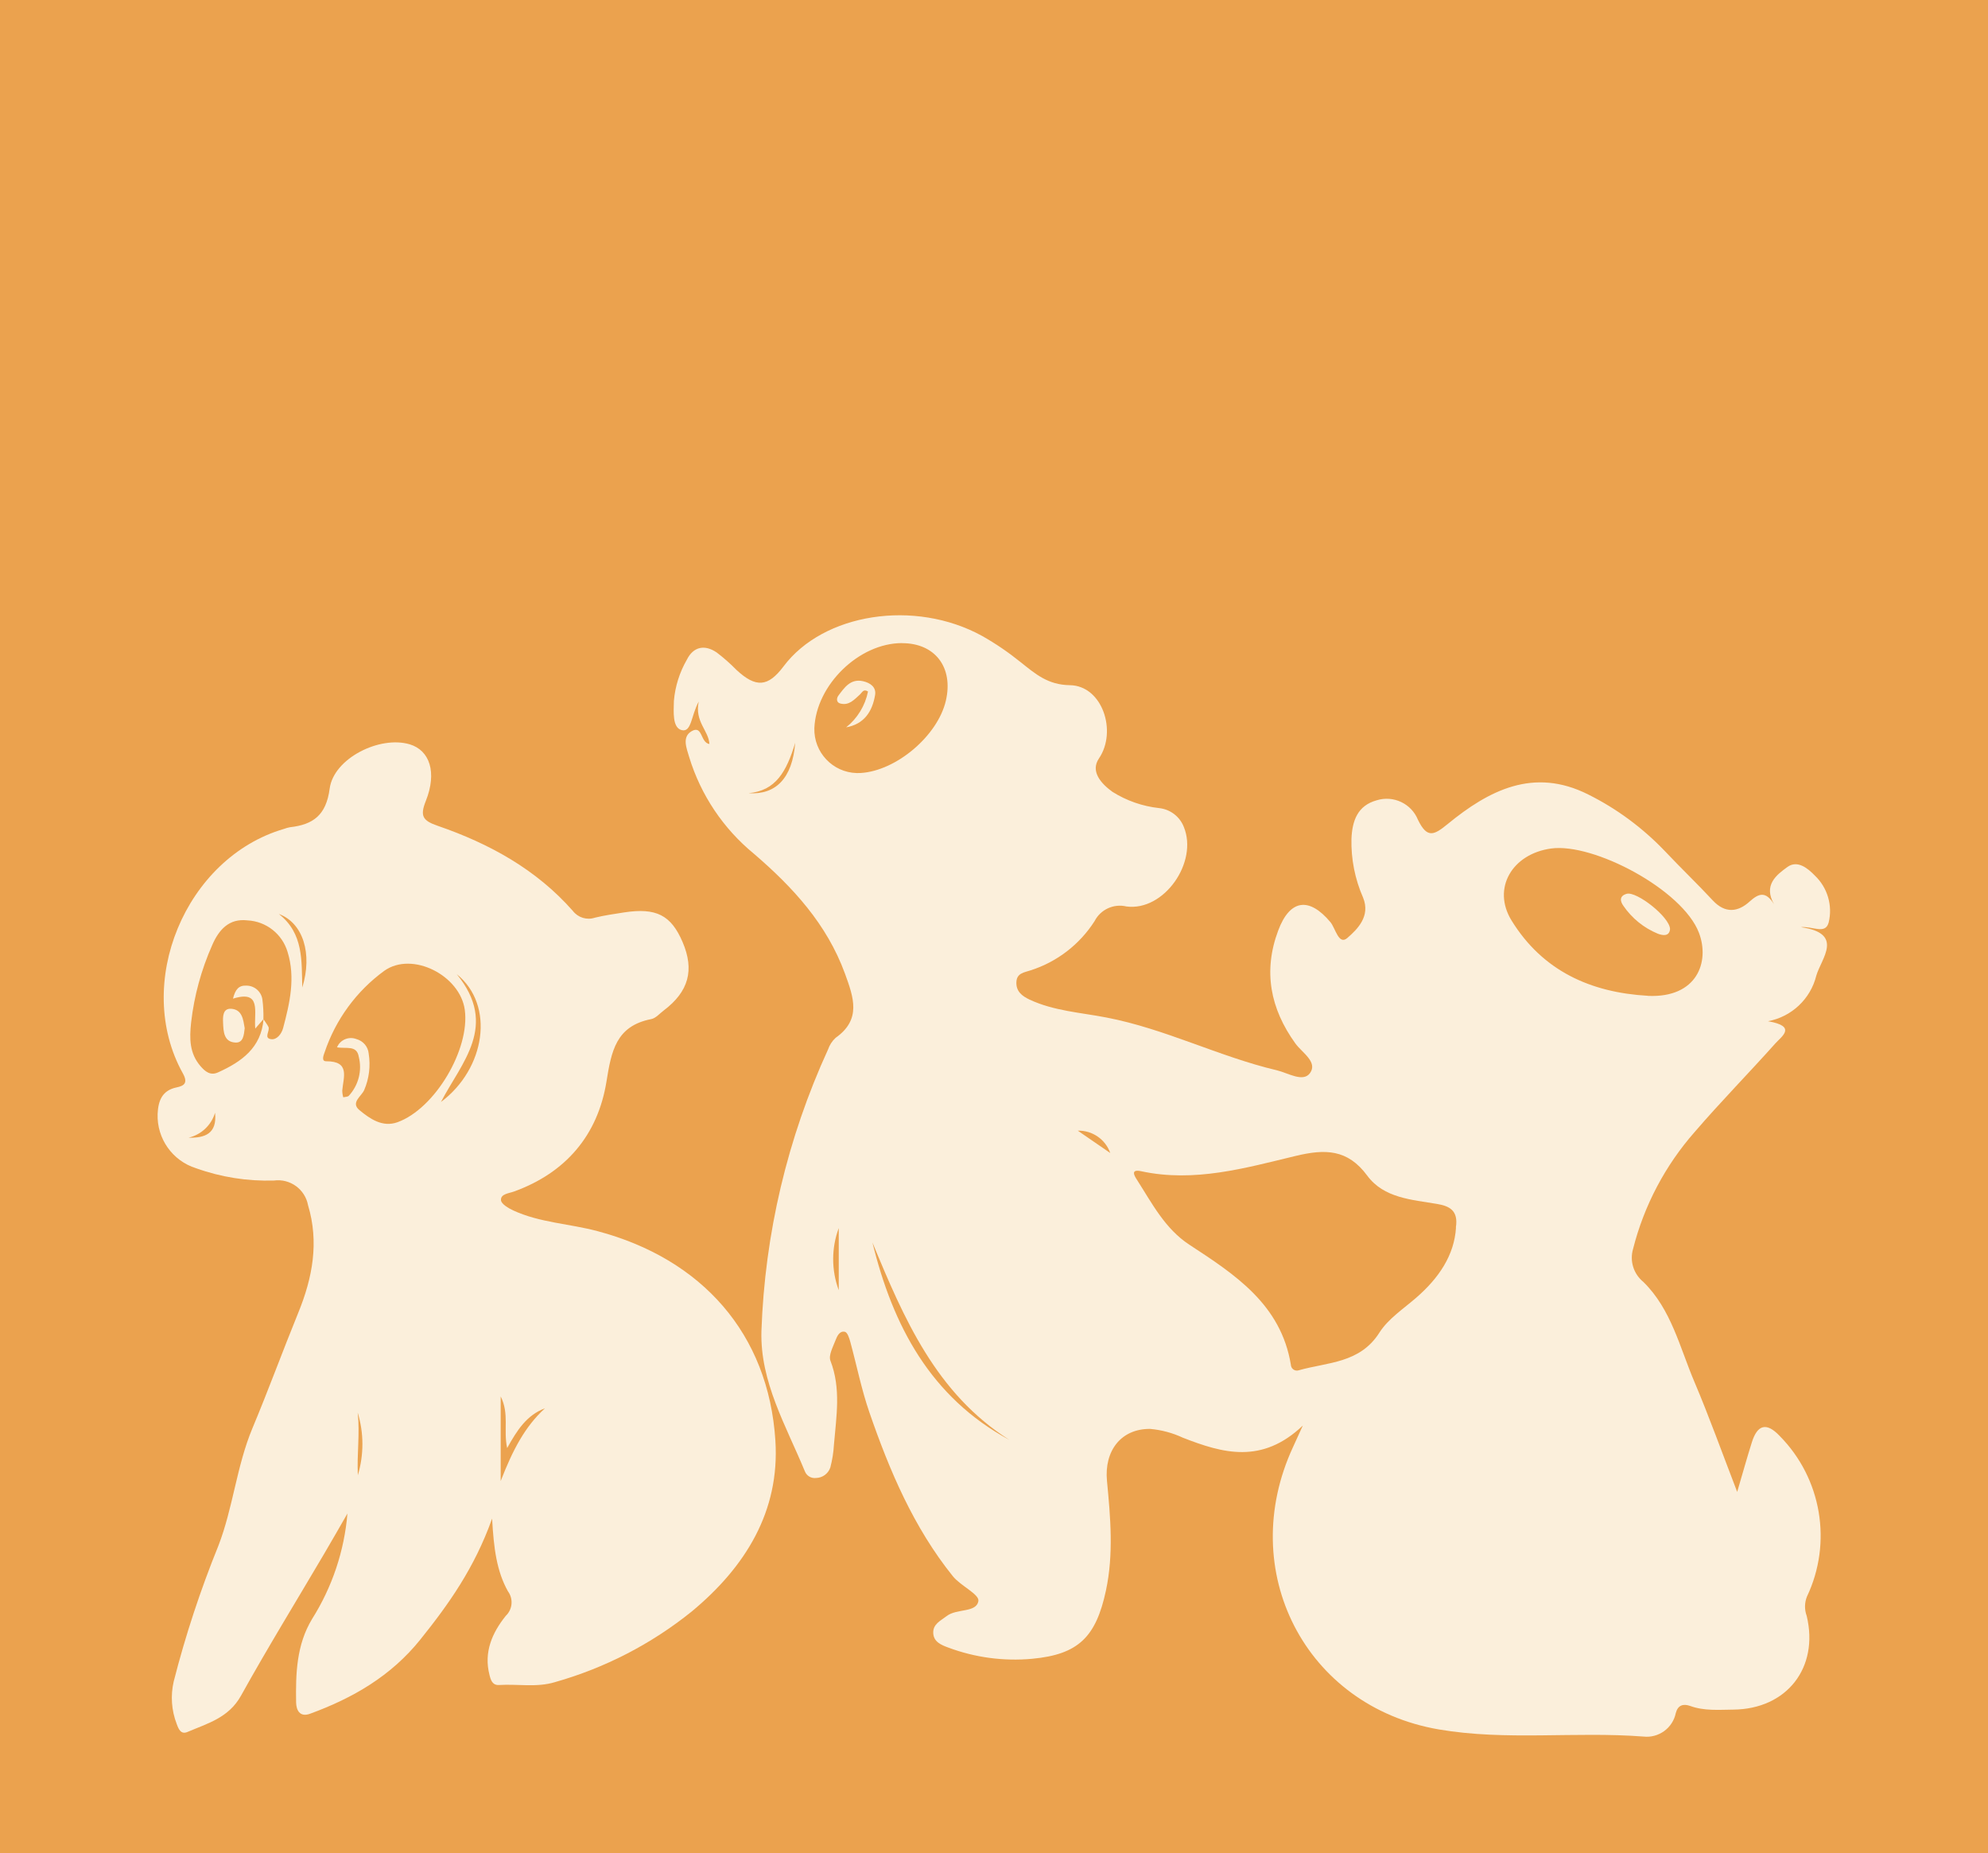 <?xml version="1.0" encoding="UTF-8"?>
<svg id="Layer_2" data-name="Layer 2" xmlns="http://www.w3.org/2000/svg" xmlns:xlink="http://www.w3.org/1999/xlink" viewBox="0 0 273.05 254.51">
  <defs>
    <style>
      .cls-1 {
        fill: none;
      }

      .cls-2 {
        clip-path: url(#clippath);
      }

      .cls-3 {
        fill: #eba24e;
      }

      .cls-4 {
        fill: #fbefdb;
      }
    </style>
    <clipPath id="clippath">
      <rect class="cls-1" x="21.65" y="84.48" width="229.75" height="154.03"/>
    </clipPath>
  </defs>
  <g id="Layer_1-2" data-name="Layer 1">
    <path id="Path_38" data-name="Path 38" class="cls-3" d="M273.05,254.51H0V0H273.05V254.51Z"/>
    <g id="Group_19" data-name="Group 19">
      <g class="cls-2">
        <g id="Group_18" data-name="Group 18">
          <path id="Path_55" data-name="Path 55" class="cls-4" d="M97.44,102.2c-.1-1.89-2.06-3.07-1.47-5.85-1.06,1.94-.98,4.26-2.34,3.92-1.31-.33-1.1-2.55-1.07-4.02,.17-1.99,.78-3.92,1.78-5.65,.89-1.8,2.45-2.12,4.1-.99,.96,.73,1.87,1.53,2.71,2.39,2.67,2.48,4.33,2.36,6.46-.47,5.47-7.31,18.02-9.28,27.27-4.2,1.86,1.05,3.62,2.25,5.28,3.59,2.03,1.61,3.74,3.14,6.79,3.18,4.44,.06,6.53,6.32,3.99,10.06-1.23,1.81,.35,3.5,1.86,4.59,1.94,1.22,4.13,1.98,6.4,2.23,1.52,.16,2.83,1.15,3.39,2.57,2.01,4.86-2.71,11.62-7.87,10.94-1.75-.42-3.56,.41-4.38,2.01-2.05,3.21-5.16,5.6-8.78,6.76-.84,.29-1.91,.35-1.96,1.61-.06,1.28,.78,1.92,1.79,2.4,3.34,1.57,7.02,1.78,10.57,2.47,8.09,1.55,15.45,5.37,23.42,7.25,1.52,.36,3.6,1.7,4.55,.38,1.09-1.52-1.09-2.8-2-4.05-3.47-4.8-4.46-9.95-2.37-15.53,1.61-4.3,4.25-4.63,7.17-1.15,.7,.84,1.13,3.21,2.32,2.18,1.38-1.2,3.21-2.98,2.17-5.54-1.12-2.55-1.67-5.32-1.6-8.1,.11-2.46,.83-4.54,3.46-5.27,2.3-.72,4.78,.45,5.68,2.69,1.25,2.56,2.18,2.12,4.05,.59,5.68-4.66,11.84-7.85,19.33-4.08,3.96,1.97,7.53,4.63,10.58,7.83,2.15,2.28,4.41,4.44,6.54,6.73,1.69,1.81,3.45,1.6,5.05,.14,1.29-1.17,2.23-1.42,3.35,.37-1.49-2.62,.31-4.01,1.85-5.12,1.36-.97,2.77,.16,3.75,1.18,1.75,1.66,2.48,4.13,1.9,6.47-.46,1.67-2.2,.46-3.82,.62,6.03,.85,2.81,4.3,2.13,6.65-.79,3.21-3.39,5.66-6.64,6.27,4.05,.7,1.85,2.1,1,3.06-3.64,4.08-7.49,7.99-11.05,12.13-4.06,4.61-6.97,10.12-8.48,16.08-.49,1.66,.07,3.44,1.41,4.53,3.84,3.76,5,9,7.02,13.74,2.02,4.76,3.77,9.65,5.87,15.1,.77-2.62,1.36-4.74,2.02-6.83,.76-2.4,2-2.77,3.81-.86,5.77,5.83,7.27,14.66,3.75,22.07-.34,.85-.35,1.8-.03,2.66,1.7,7.11-2.74,12.79-10.08,12.86-1.98,.02-3.99,.2-5.92-.5-.97-.35-1.7-.1-1.98,.96-.42,2.08-2.36,3.48-4.46,3.24-9.36-.72-18.82,.61-28.1-.98-18.36-3.16-27.89-21.81-20.01-38.79,.32-.69,.63-1.38,1.34-2.94-5.63,5.35-11.01,3.8-16.47,1.67-1.41-.66-2.93-1.07-4.49-1.21-4.02-.04-6.33,3.02-5.94,7.13,.48,5.01,.93,10.04-.14,15.06-1.37,6.4-3.79,8.79-10.14,9.38-3.91,.36-7.86-.17-11.54-1.55-.92-.34-1.97-.76-2.04-1.95-.07-1.26,.99-1.71,1.85-2.37,1.39-1.07,4.08-.42,4.35-2.07,.15-.91-2.46-2.09-3.51-3.4-5.38-6.69-8.69-14.48-11.46-22.5-1.09-3.15-1.74-6.45-2.62-9.67-.14-.51-.38-1.29-.73-1.39-.73-.19-1.09,.59-1.3,1.15-.35,.92-.99,2.07-.7,2.82,1.48,3.83,.8,7.68,.48,11.53-.06,1.06-.23,2.11-.5,3.14-.29,.84-1.07,1.41-1.96,1.43-.67,.08-1.3-.3-1.54-.93-2.57-6.23-6.15-12.27-5.96-19.22,.46-13.38,3.57-26.53,9.15-38.7,.21-.61,.56-1.16,1.04-1.6,3.57-2.52,2.48-5.53,1.28-8.83-2.49-6.8-7.15-11.85-12.49-16.44-4.21-3.45-7.31-8.07-8.9-13.28-.35-1.2-1.02-2.74,.3-3.54,1.57-.95,1.21,1.57,2.48,1.74m102.52,66.41c.38-2.39-.94-2.96-2.55-3.24-3.5-.6-7.33-.79-9.62-3.89-2.7-3.66-5.79-3.68-9.83-2.71-6.94,1.67-13.93,3.68-21.23,2.1-1.54-.33-.89,.69-.55,1.21,2.06,3.22,3.83,6.69,7.17,8.88,6.29,4.11,12.59,8.21,13.95,16.5,.02,.45,.4,.81,.85,.79,.08,0,.15-.02,.23-.04,3.95-1.12,8.39-.94,11.07-5.16,1.21-1.91,3.31-3.28,5.08-4.82,3.07-2.67,5.22-5.8,5.45-9.63m26.37-31.81c6.75,.3,8.51-4.68,7-8.66-2.25-5.92-14.48-12.38-20.3-11.58-5.38,.74-8.15,5.49-5.44,9.89,4.27,6.92,10.85,9.89,18.74,10.34m-102.46-48.44c-5.9,0-11.8,5.74-12.04,11.69-.09,3.31,2.51,6.07,5.82,6.16,.19,0,.38,0,.56-.01,4.9-.31,10.56-5.12,11.68-9.92,1.07-4.58-1.48-7.92-6.02-7.91m-4.07,82.28c2.8,11.46,7.99,21.28,18.82,27.14-10.09-6.38-14.51-16.71-18.82-27.13m-4.62-1.96c-1.02,2.75-1.02,5.78,0,8.53v-8.53Zm-5.98-66.65c-1.2,3.99-2.69,6.6-6.41,6.92,3.7,.26,6.02-2,6.41-6.92m38.81,53.27l4.46,3.07c-.66-1.88-2.46-3.12-4.46-3.07"/>
          <path id="Path_56" data-name="Path 56" class="cls-4" d="M67.58,208.58c-2.42,6.78-5.98,11.77-9.85,16.59-4.02,5.01-9.27,8.04-15.15,10.19-1.45,.53-1.89-.57-1.91-1.55-.06-3.96,.04-7.89,2.19-11.46,2.76-4.37,4.43-9.34,4.86-14.49-1.06,1.84-2.11,3.69-3.19,5.52-3.82,6.49-7.77,12.91-11.43,19.5-1.69,3.04-4.59,3.8-7.35,4.98-.91,.39-1.23-.41-1.48-1.1-.72-1.86-.86-3.9-.41-5.84,1.62-6.34,3.67-12.56,6.13-18.62,2.02-5.21,2.5-10.93,4.68-16.15,2.2-5.25,4.15-10.6,6.3-15.87,1.96-4.8,2.87-9.67,1.34-14.76-.41-2.2-2.47-3.69-4.69-3.39-3.64,.11-7.26-.46-10.69-1.69-3.24-1.01-5.4-4.07-5.28-7.46,.08-1.76,.58-3.22,2.6-3.64,1.09-.22,1.58-.64,.87-1.92-6.85-12.3,.33-29.62,13.88-33.58,.27-.1,.54-.18,.82-.23,3.19-.36,4.98-1.65,5.46-5.3,.55-4.17,6.88-7.31,10.99-6.09,2.75,.82,3.78,3.85,2.22,7.77-.83,2.08-.44,2.71,1.62,3.42,7.08,2.44,13.54,5.97,18.57,11.69,.71,.92,1.92,1.3,3.03,.93,1.31-.32,2.65-.51,3.99-.72,4.43-.68,6.47,.36,8.06,4.08,1.64,3.84,.83,6.79-2.58,9.37-.57,.43-1.11,1.08-1.74,1.2-4.85,.95-5.47,4.41-6.15,8.63-1.19,7.29-5.56,12.47-12.7,15.05-.68,.25-1.85,.32-1.78,1.19,.04,.52,1.02,1.1,1.69,1.41,3.67,1.69,7.73,1.81,11.57,2.84,14.33,3.81,23.49,14.07,24.43,28.77,.62,9.72-4.12,17.34-11.46,23.44-5.55,4.48-11.96,7.79-18.83,9.73-2.5,.76-5.1,.23-7.65,.39-.92,.06-1.15-.66-1.33-1.39-.8-3.13,.37-5.78,2.24-8.11,.94-.89,1.06-2.34,.29-3.38-1.54-2.76-1.94-5.86-2.17-9.97m-31.41-68.6c.23,.35,.48,.67,.68,1.04,.29,.55-.73,1.59,.41,1.72,.76,.09,1.4-.73,1.61-1.51,.92-3.44,1.72-6.93,.62-10.47-.73-2.47-2.94-4.21-5.51-4.34-2.56-.3-3.94,1.32-4.84,3.39-1.5,3.38-2.48,6.96-2.9,10.63-.24,2.22-.23,4.24,1.29,6,.63,.73,1.35,1.34,2.4,.86,3.24-1.46,5.94-3.38,6.26-7.33h0Zm10.12,3.85c.44-1.02,1.61-1.51,2.65-1.11,.93,.25,1.61,1.05,1.69,2,.27,1.69,.06,3.43-.62,5.01-.38,.86-1.89,1.71-.66,2.74,1.46,1.21,3.18,2.41,5.24,1.67,5.15-1.86,9.97-10.03,9.24-15.43-.64-4.72-7.2-8.09-11.05-5.37-3.83,2.79-6.69,6.7-8.2,11.19-.15,.41-.48,1.24,.2,1.24,3.33-.02,2.38,2.18,2.22,4.01,0,.32,.05,.64,.14,.94,.26-.07,.6-.05,.76-.21,1.33-1.44,1.85-3.45,1.37-5.35-.27-1.65-1.73-1.07-3-1.31m28.57,49.58c-2.5,.93-3.84,3.02-5.19,5.46-.54-2.46,.32-4.7-.89-7.09v11.62c1.68-4.33,3.35-7.49,6.08-9.99m-12.11-59.62c5.79,7.09,.62,12.15-2.17,17.55,6.1-4.56,7.45-13.28,2.17-17.55m-21.22,1.83c1.43-4.65,.11-8.87-3.22-10.1,3.42,2.68,3.11,6.45,3.22,10.1m7.63,66.98c.84-2.81,.84-5.8-.02-8.6,.32,2.86-.12,5.73,.02,8.6m-23.25-46.35c2.18,.04,3.95-.5,3.64-3.43-.51,1.71-1.9,3.01-3.64,3.43"/>
          <path id="Path_57" data-name="Path 57" class="cls-4" d="M229.38,127.59c-.09,1.01-.94,.92-1.68,.64-1.92-.79-3.56-2.12-4.73-3.83-.46-.64-.57-1.36,.46-1.65,1.36-.37,5.89,3.17,5.95,4.84"/>
          <path id="Path_58" data-name="Path 58" class="cls-4" d="M116.22,99.89c1.55-1.24,2.61-2.98,3-4.92-.63-.41-.81,.14-1.09,.39-.79,.71-1.52,1.59-2.74,1.25-.51-.14-.52-.69-.25-1.06,.85-1.14,1.7-2.39,3.42-1.99,.96,.22,1.82,.8,1.63,1.9-.38,2.28-1.52,4-3.98,4.43"/>
          <path id="Path_59" data-name="Path 59" class="cls-4" d="M33.61,141.21c-.11,.91-.18,2.02-1.26,1.97-1.62-.07-1.66-1.52-1.71-2.72-.04-.84-.04-2,1.12-1.92,1.53,.11,1.65,1.52,1.85,2.67"/>
          <path id="Path_60" data-name="Path 60" class="cls-4" d="M36.18,139.97l-1.12,1.29c-.22-2.2,.95-5.36-3.06-4.11,.32-1.29,.81-1.83,1.82-1.79,1.11-.01,2.06,.8,2.22,1.9,.12,.9,.16,1.82,.14,2.73h0"/>
        </g>
      </g>
    </g>
  </g>
</svg>